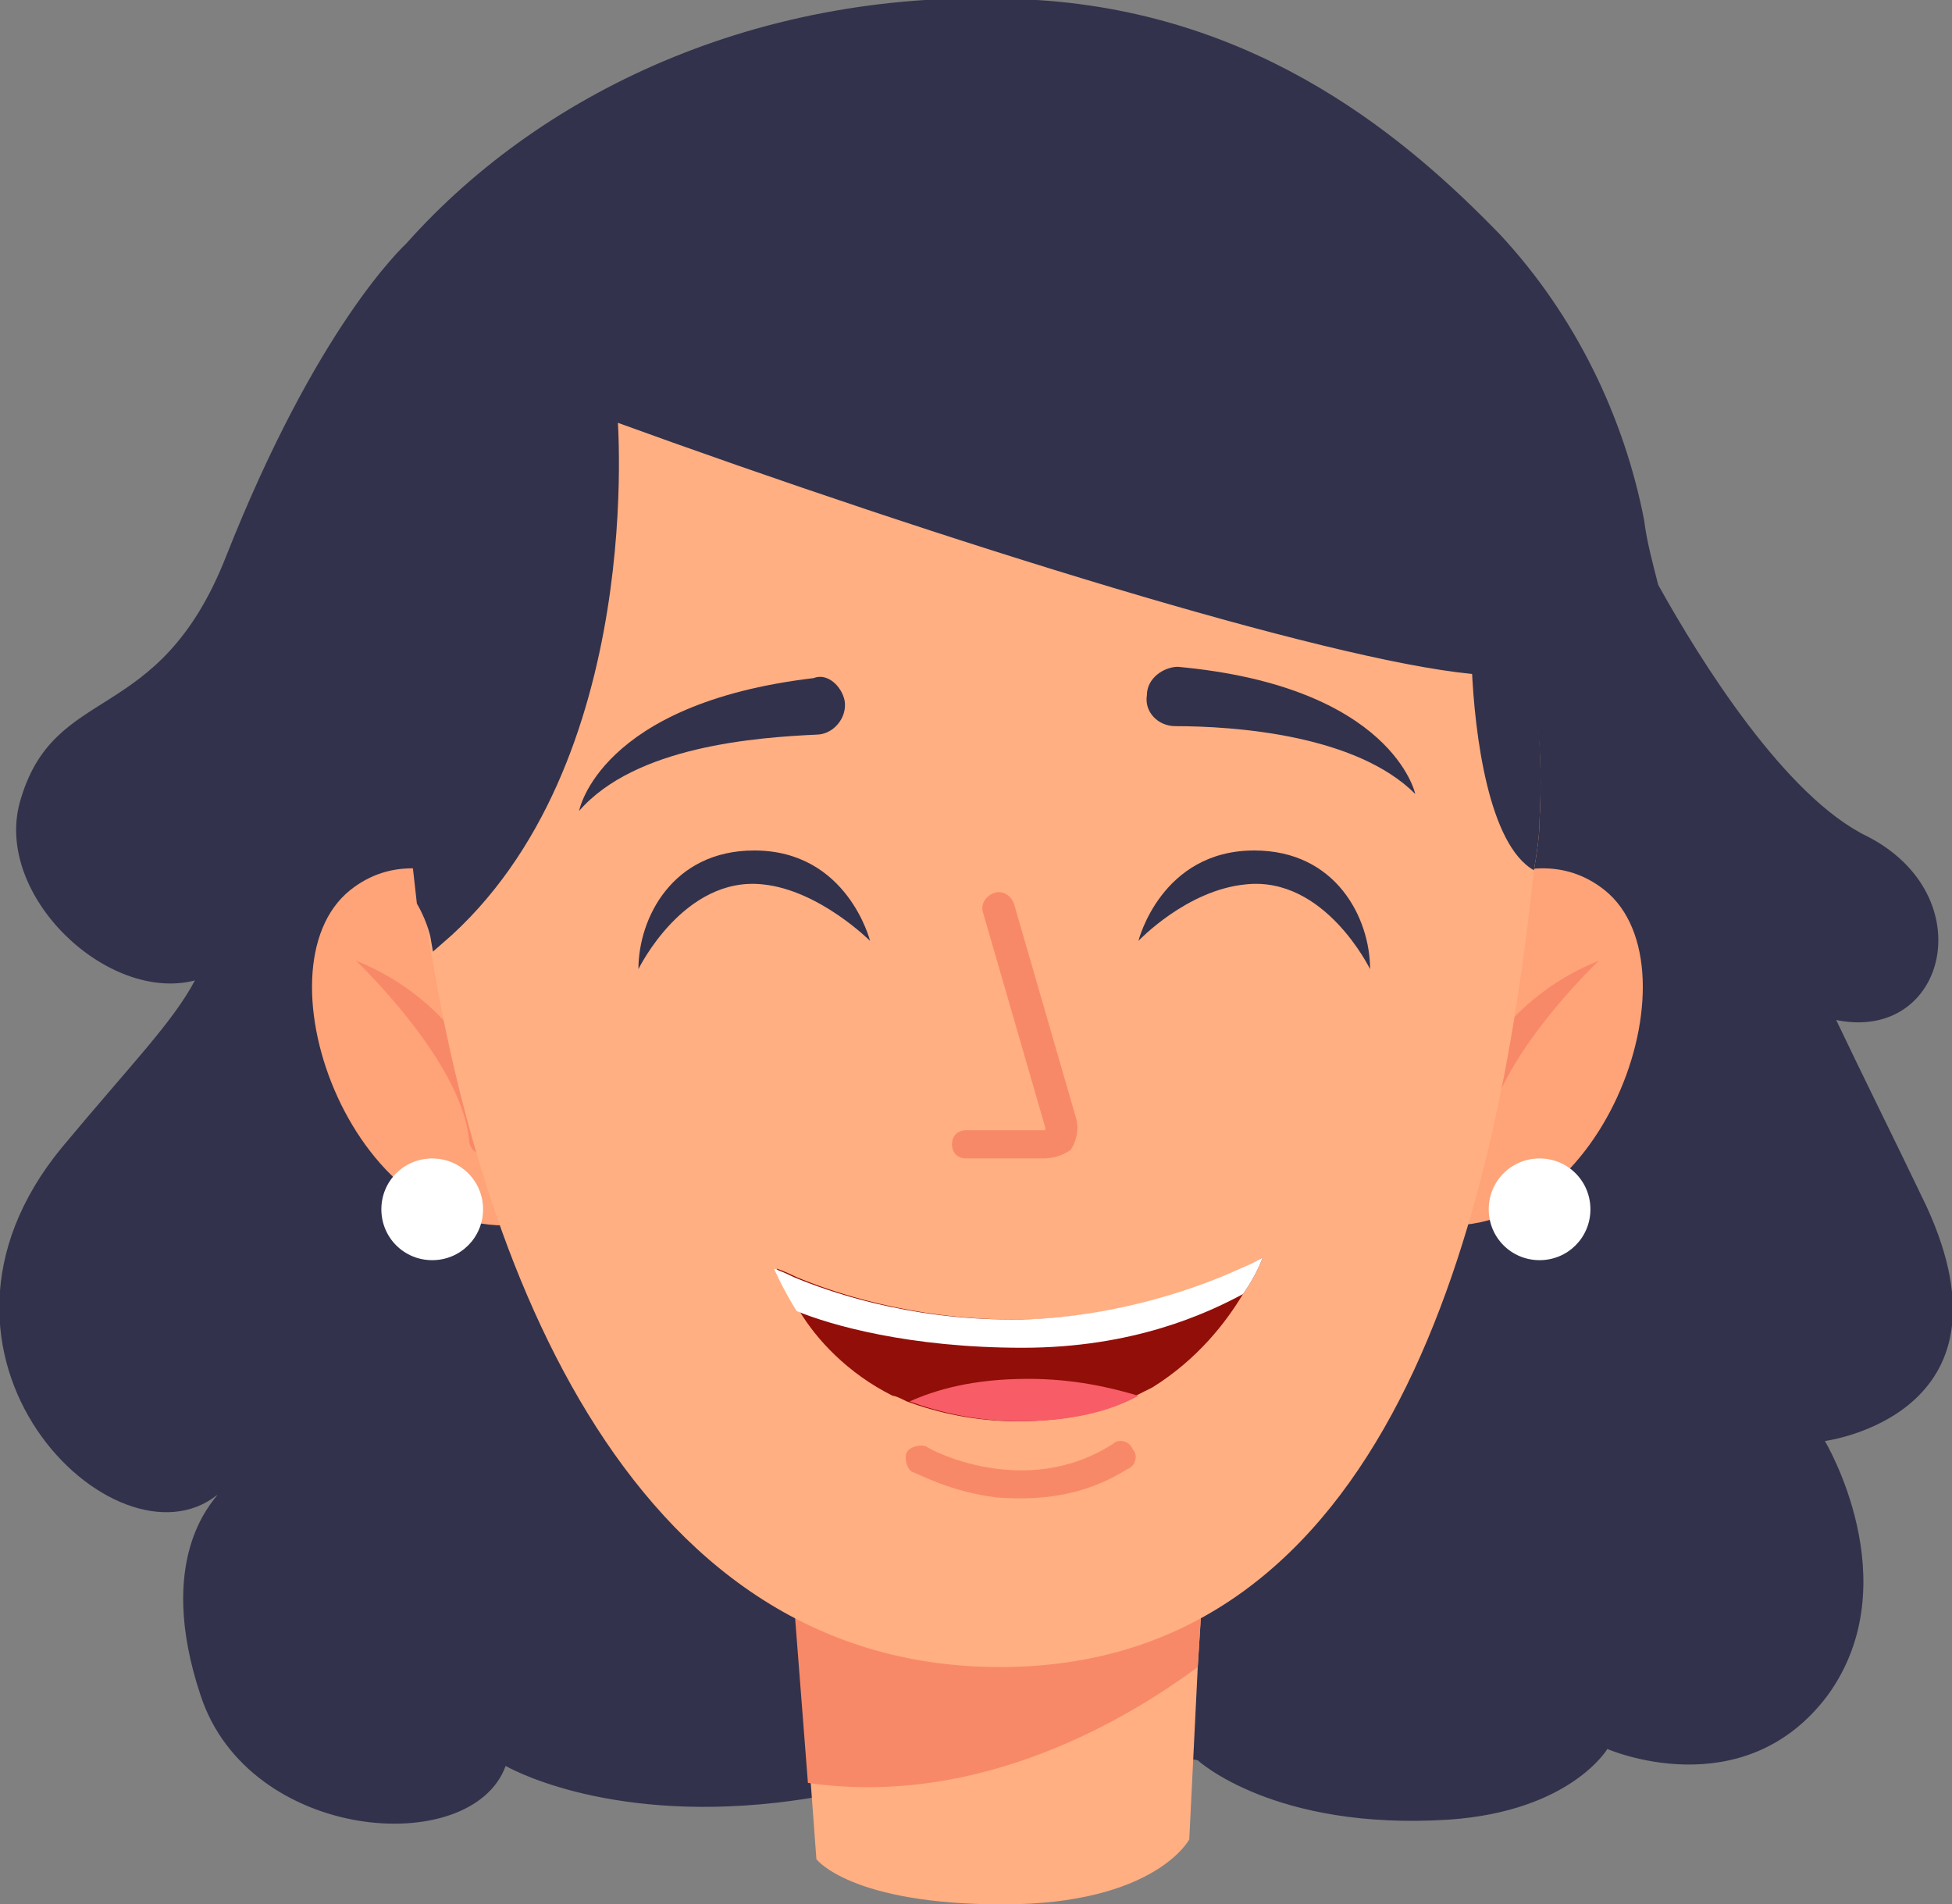 <?xml version="1.0" encoding="utf-8"?>
<!-- Generator: Adobe Illustrator 23.1.1, SVG Export Plug-In . SVG Version: 6.00 Build 0)  -->
<svg version="1.1" xmlns="http://www.w3.org/2000/svg" xmlns:xlink="http://www.w3.org/1999/xlink" x="0px" y="0px"
	 viewBox="0 0 69.1 67.4" style="enable-background:new 0 0 69.1 67.4;" xml:space="preserve">
<rect x="0" y="0" width="69.1" height="67.4" fill="#808080" stroke="none"/>
<style type="text/css">
	.st0{fill:#32324C;}
	.st1{fill:#F88968;}
	.st2{fill:#FFFFFF;}
	.st3{fill:#FFAF82;}
	.st4{fill:#920E08;}
	.st5{fill:#F85C66;}
	.st6{fill:url(#SVGID_1_);}
	.st7{fill:#E2E2E2;}
	.st8{fill:#D9F2FF;}
	.st9{fill:#FFA378;}
	.st10{fill:#32324C;stroke:#32324C;stroke-width:0.5;stroke-miterlimit:10;}
	.st11{fill:url(#SVGID_2_);}
</style>
<g id="OBJECTS">
	<g>
		<g>
			<path class="st0" d="M65,36.1c1,2.1,2.1,4.3,3.2,6.6c3.4,7.4-3.6,8.3-3.6,8.3s3,5,0.1,9c-3,4-7.8,1.9-7.8,1.9s-1.3,2.2-5.6,2.5
				c-6.2,0.4-8.9-2.1-8.9-2.1L35.6,61c-0.8,0.5-2.9,2.2-8.1,2.8c-6.2,0.7-9.6-1.3-9.6-1.3c-1.2,3.3-9.1,2.7-10.8-2.5
				c-1.6-4.8,0.4-6.8,0.6-7.1c-3.6,2.9-11.6-4.9-5.5-12.3c2.5-3,3.9-4.4,4.7-5.9c-3.1,0.8-7.1-3-6.2-6.3c1.2-4.3,4.9-2.6,7.3-8.7
				c3.2-8.1,6.2-10.9,6.4-11.1c0,0,0,0,0,0c4.9-5.5,12.9-9.2,22.3-8.6c8,0.5,13.2,5,16.4,8.3c2.7,2.9,4.4,6.5,5.1,10.1
				c0.1,0.8,0.3,1.5,0.5,2.3c1.5,2.7,4.5,7.5,7.4,8.9C70.2,31.7,68.9,36.9,65,36.1z"/>
		</g>
		<g>
			<g>
				<g>
					<g>
						<path class="st9" d="M19,32.8c0,0-3.7-3.6-6.6-1.3c-3.5,2.8,0.2,12.8,6.3,11.8L19,32.8z"/>
					</g>
				</g>
			</g>
			<path class="st2" d="M17.1,42.8c0,1-0.8,1.8-1.8,1.8c-1,0-1.8-0.8-1.8-1.8c0-1,0.8-1.8,1.8-1.8C16.3,41,17.1,41.8,17.1,42.8z"/>
			<g>
				<path class="st1" d="M18,40c-0.5-1.5-1.9-4.6-5.4-6c0,0,3.7,3.5,4,6.3c0,0.4,0.3,0.6,0.7,0.6l0.1,0C17.9,40.8,18.2,40.4,18,40z"
					/>
			</g>
		</g>
		<g>
			<g>
				<g>
					<g>
						<path class="st9" d="M50.2,32.8c0,0,3.7-3.6,6.6-1.3c3.5,2.8-0.2,12.8-6.3,11.8L50.2,32.8z"/>
					</g>
				</g>
			</g>
			<path class="st2" d="M56.3,42.8c0,1-0.8,1.8-1.8,1.8c-1,0-1.8-0.8-1.8-1.8c0-1,0.8-1.8,1.8-1.8C55.5,41,56.3,41.8,56.3,42.8z"/>
			<g>
				<path class="st1" d="M51.2,40c0.5-1.5,1.9-4.6,5.4-6c0,0-3.7,3.5-4,6.3c0,0.4-0.3,0.6-0.7,0.6l-0.1,0
					C51.4,40.8,51.1,40.4,51.2,40z"/>
			</g>
		</g>
		<g>
			<g>
				<path class="st3" d="M42.7,54.2l-0.3,4.8l-0.3,6.1c0,0-1.2,2.3-6.6,2.3c-5.4,0-6.6-1.6-6.6-1.6l-0.2-2.7l-0.7-9H42.7z"/>
			</g>
			<g>
				<path class="st1" d="M42.7,54.2l-0.3,4.8c-2.3,1.7-7.6,5-13.8,4.1l-0.7-9H42.7z"/>
			</g>
		</g>
		<path class="st3" d="M54.5,29c0,0.6-0.1,1.2-0.2,1.8C53,43.2,49.2,59,35.4,59C22,59,16.7,44.1,15,32c-0.1-0.9-0.2-1.8-0.3-2.6
			C13.4,17.8,22.4,7.6,34,7.5h1c8.6,0.1,15.8,5.7,18.4,13.4c0.3,0.9,0.6,1.9,0.7,2.8C54.5,25.4,54.6,27.2,54.5,29z"/>
		<g>
			<path class="st1" d="M35.3,53c-1.7-0.2-2.9-0.9-3-0.9c-0.2-0.1-0.3-0.5-0.2-0.7c0.1-0.2,0.5-0.3,0.7-0.2c0.1,0.1,3.5,1.9,6.6-0.1
				c0.2-0.2,0.6-0.1,0.7,0.2c0.2,0.2,0.1,0.6-0.2,0.7C38.3,53,36.7,53.1,35.3,53z"/>
		</g>
		<g>
			<path class="st1" d="M36.9,41h-2.7c-0.3,0-0.5-0.2-0.5-0.5c0-0.3,0.2-0.5,0.5-0.5h2.7c0.1,0,0.1,0,0.1,0c0,0,0-0.1,0-0.1
				l-2.2-7.6c-0.1-0.3,0.1-0.6,0.4-0.7c0.3-0.1,0.6,0.1,0.7,0.4l2.2,7.6c0.1,0.4,0,0.8-0.2,1.1C37.6,40.9,37.3,41,36.9,41z"/>
		</g>
		<path class="st0" d="M29.9,24.8L29.9,24.8c0.1,0.6-0.4,1.2-1,1.2c-2.1,0.1-6.4,0.4-8.4,2.7c0,0,0.7-3.8,8.3-4.7
			C29.3,23.8,29.8,24.3,29.9,24.8z"/>
		<path class="st0" d="M40.6,24.6L40.6,24.6c-0.1,0.6,0.4,1.1,1,1.1c2.1,0,6.4,0.3,8.5,2.4c0,0-0.8-3.8-8.4-4.5
			C41.2,23.6,40.6,24,40.6,24.6z"/>
		<path class="st10" d="M52.1,23.6C47,23.1,33.7,19,21.6,14.6c0,0,1.1,12.4-6.1,18.6c0,0-0.1-0.6-0.5-1.3c-0.1-0.9-0.2-1.8-0.3-2.6
			C13.4,17.8,22.4,7.6,34,7.5h1c8.6,0.1,15.8,5.7,18.4,13.4c0.3,0.9,0.6,1.9,0.7,2.8C54.2,23.7,53.5,23.7,52.1,23.6z"/>
		<path class="st0" d="M54.5,29c0,0.6-0.1,1.2-0.2,1.8c-1.6-0.9-2.1-4.8-2.2-7.2c-0.1-1.2,0-2,0-2s0.1-0.4,1.4-0.6
			c0.3,0.9,0.6,1.9,0.7,2.8C54.5,25.4,54.6,27.2,54.5,29z"/>
		<g>
			<path class="st4" d="M44.7,44.5c0,0-0.2,0.6-0.7,1.3c-0.6,1-1.6,2.3-3.2,3.3c-0.2,0.1-0.4,0.2-0.6,0.3c-1.1,0.6-2.5,0.9-4.2,0.9
				c-1.5,0-2.8-0.3-3.9-0.7c-0.2-0.1-0.4-0.2-0.5-0.2c-1.6-0.8-2.7-2-3.3-3c-0.5-0.8-0.8-1.5-0.8-1.5c0,0,0.3,0.1,0.7,0.3
				c1.2,0.5,4,1.5,7.7,1.5c0.1,0,0.1,0,0.2,0l0.2,0c3.5-0.1,6.4-1.2,7.7-1.8C44.4,44.7,44.7,44.5,44.7,44.5z"/>
			<path class="st5" d="M40.3,49.4c-1.1,0.6-2.5,0.9-4.2,0.9c-1.5,0-2.8-0.3-3.9-0.7c0.9-0.4,2.2-0.8,4.2-0.8
				C38,48.8,39.3,49.1,40.3,49.4z"/>
			<path class="st2" d="M44.7,44.5c0,0-0.2,0.6-0.7,1.3c-1.3,0.7-3.9,1.9-7.8,1.9c-4,0-6.8-0.8-8-1.3c-0.5-0.8-0.8-1.5-0.8-1.5
				c0,0,0.3,0.1,0.7,0.3c1.2,0.5,4,1.5,7.7,1.5c0.1,0,0.1,0,0.2,0l0.2,0c3.5-0.1,6.4-1.2,7.7-1.8C44.4,44.7,44.7,44.5,44.7,44.5z"/>
		</g>
		<path class="st0" d="M40.3,33.3c0,0,0.8-3.2,4.1-3.2c2.9,0,4.1,2.4,4.1,4.2c0,0-1.6-3.3-4.4-3C42,31.5,40.3,33.3,40.3,33.3z"/>
		<path class="st0" d="M30.8,33.3c0,0-0.8-3.2-4.1-3.2c-2.9,0-4.1,2.4-4.1,4.2c0,0,1.6-3.3,4.4-3C29,31.5,30.8,33.3,30.8,33.3z"/>
	</g>
</g>
<g id="DESIGNED_BY_FREEPIK">
</g>
</svg>
